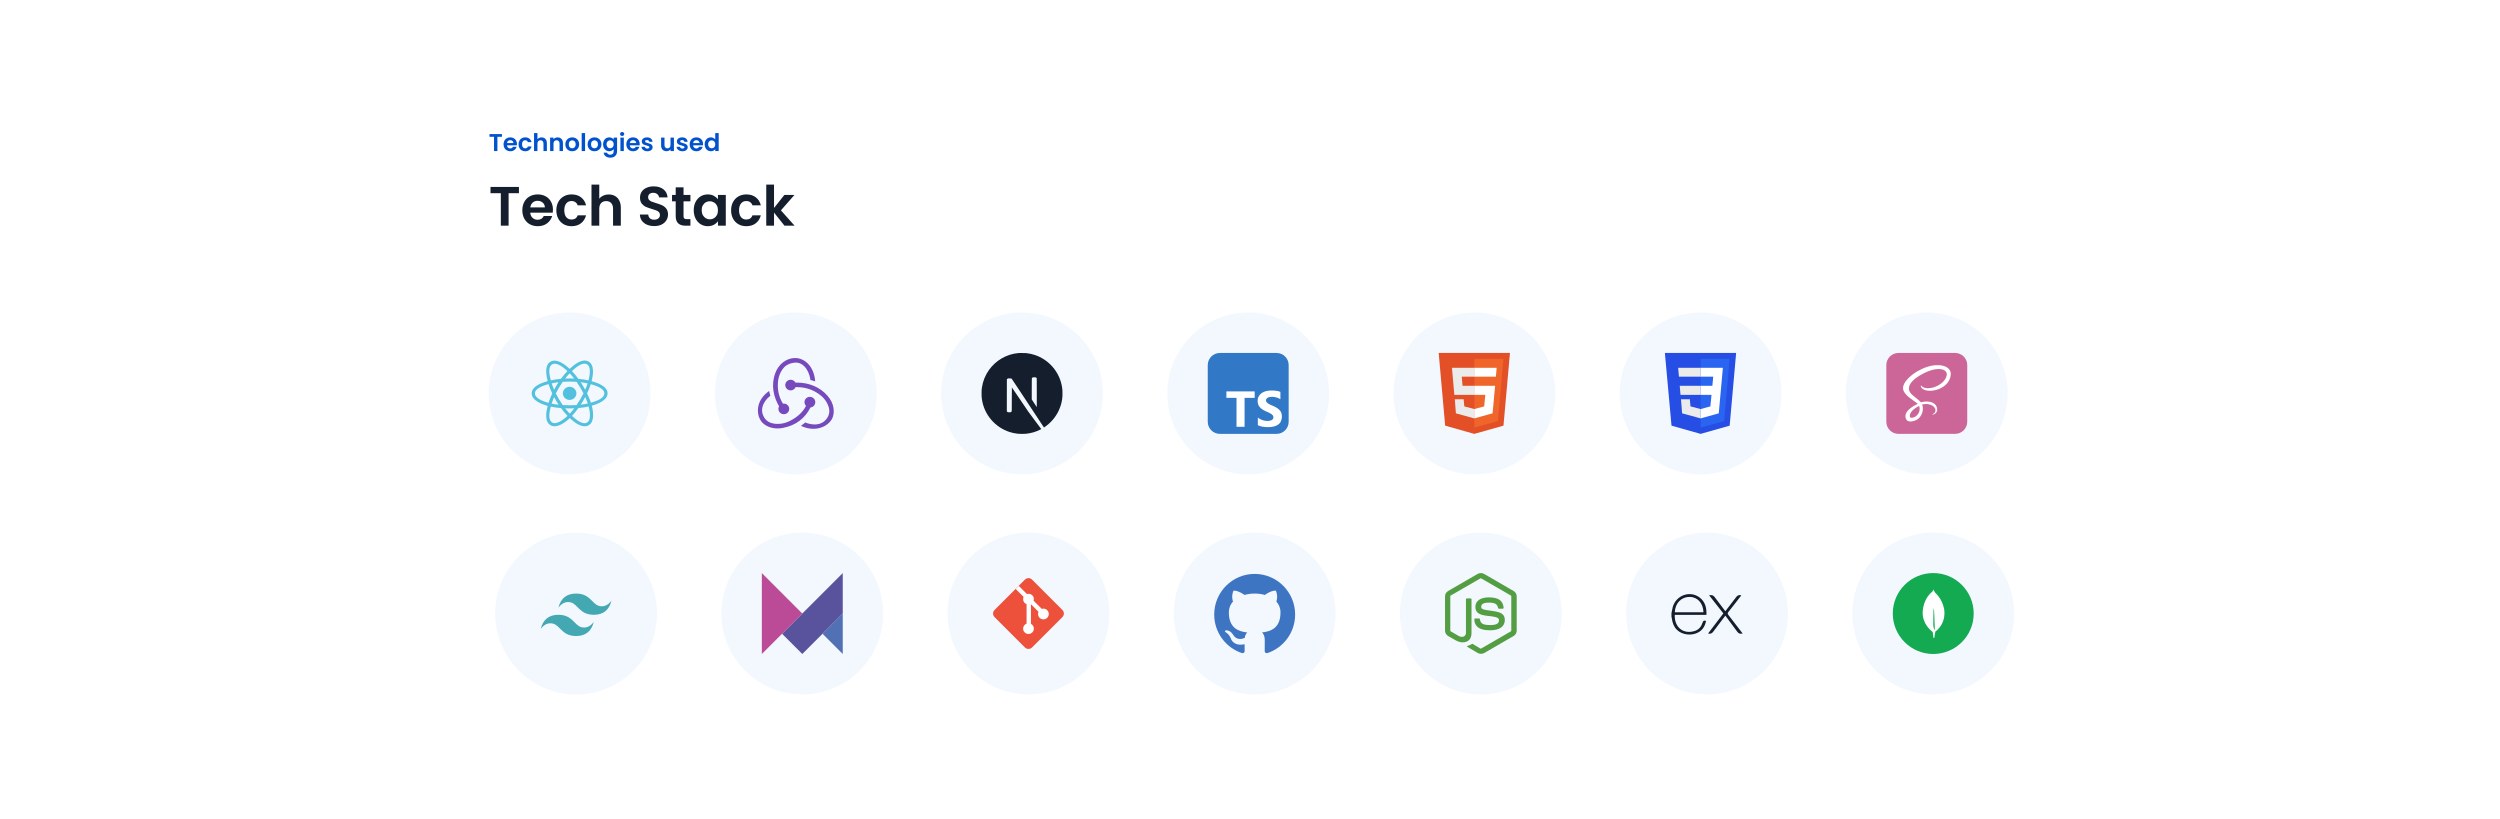 <svg width="1440" height="472" viewBox="0 0 1440 472" fill="none" xmlns="http://www.w3.org/2000/svg">
<rect width="1440" height="472" fill="white"/>
<path d="M289.116 77.228V78.81H286.512V87H284.552V78.81H281.948V77.228H289.116ZM297.756 82.954C297.756 83.234 297.737 83.486 297.7 83.71H292.03C292.077 84.27 292.273 84.709 292.618 85.026C292.963 85.343 293.388 85.502 293.892 85.502C294.62 85.502 295.138 85.189 295.446 84.564H297.56C297.336 85.311 296.907 85.927 296.272 86.412C295.637 86.888 294.858 87.126 293.934 87.126C293.187 87.126 292.515 86.963 291.918 86.636C291.33 86.3 290.868 85.829 290.532 85.222C290.205 84.615 290.042 83.915 290.042 83.122C290.042 82.319 290.205 81.615 290.532 81.008C290.859 80.401 291.316 79.935 291.904 79.608C292.492 79.281 293.169 79.118 293.934 79.118C294.671 79.118 295.329 79.277 295.908 79.594C296.496 79.911 296.949 80.364 297.266 80.952C297.593 81.531 297.756 82.198 297.756 82.954ZM295.726 82.394C295.717 81.89 295.535 81.489 295.18 81.19C294.825 80.882 294.391 80.728 293.878 80.728C293.393 80.728 292.982 80.877 292.646 81.176C292.319 81.465 292.119 81.871 292.044 82.394H295.726ZM298.683 83.122C298.683 82.319 298.846 81.619 299.173 81.022C299.499 80.415 299.952 79.949 300.531 79.622C301.109 79.286 301.772 79.118 302.519 79.118C303.48 79.118 304.273 79.361 304.899 79.846C305.533 80.322 305.958 80.994 306.173 81.862H304.059C303.947 81.526 303.755 81.265 303.485 81.078C303.223 80.882 302.897 80.784 302.505 80.784C301.945 80.784 301.501 80.989 301.175 81.4C300.848 81.801 300.685 82.375 300.685 83.122C300.685 83.859 300.848 84.433 301.175 84.844C301.501 85.245 301.945 85.446 302.505 85.446C303.298 85.446 303.816 85.091 304.059 84.382H306.173C305.958 85.222 305.533 85.889 304.899 86.384C304.264 86.879 303.471 87.126 302.519 87.126C301.772 87.126 301.109 86.963 300.531 86.636C299.952 86.3 299.499 85.833 299.173 85.236C298.846 84.629 298.683 83.925 298.683 83.122ZM311.977 79.132C312.565 79.132 313.087 79.263 313.545 79.524C314.002 79.776 314.357 80.154 314.609 80.658C314.87 81.153 315.001 81.75 315.001 82.45V87H313.041V82.716C313.041 82.1 312.887 81.629 312.579 81.302C312.271 80.966 311.851 80.798 311.319 80.798C310.777 80.798 310.348 80.966 310.031 81.302C309.723 81.629 309.569 82.1 309.569 82.716V87H307.609V76.64H309.569V80.21C309.821 79.874 310.157 79.613 310.577 79.426C310.997 79.23 311.463 79.132 311.977 79.132ZM321.162 79.132C322.086 79.132 322.833 79.426 323.402 80.014C323.972 80.593 324.256 81.405 324.256 82.45V87H322.296V82.716C322.296 82.1 322.142 81.629 321.834 81.302C321.526 80.966 321.106 80.798 320.574 80.798C320.033 80.798 319.604 80.966 319.286 81.302C318.978 81.629 318.824 82.1 318.824 82.716V87H316.864V79.244H318.824V80.21C319.086 79.874 319.417 79.613 319.818 79.426C320.229 79.23 320.677 79.132 321.162 79.132ZM329.564 87.126C328.818 87.126 328.146 86.963 327.548 86.636C326.951 86.3 326.48 85.829 326.134 85.222C325.798 84.615 325.63 83.915 325.63 83.122C325.63 82.329 325.803 81.629 326.148 81.022C326.503 80.415 326.984 79.949 327.59 79.622C328.197 79.286 328.874 79.118 329.62 79.118C330.367 79.118 331.044 79.286 331.65 79.622C332.257 79.949 332.733 80.415 333.078 81.022C333.433 81.629 333.61 82.329 333.61 83.122C333.61 83.915 333.428 84.615 333.064 85.222C332.71 85.829 332.224 86.3 331.608 86.636C331.002 86.963 330.32 87.126 329.564 87.126ZM329.564 85.418C329.919 85.418 330.25 85.334 330.558 85.166C330.876 84.989 331.128 84.727 331.314 84.382C331.501 84.037 331.594 83.617 331.594 83.122C331.594 82.385 331.398 81.82 331.006 81.428C330.624 81.027 330.152 80.826 329.592 80.826C329.032 80.826 328.561 81.027 328.178 81.428C327.805 81.82 327.618 82.385 327.618 83.122C327.618 83.859 327.8 84.429 328.164 84.83C328.538 85.222 329.004 85.418 329.564 85.418ZM337.008 76.64V87H335.048V76.64H337.008ZM342.389 87.126C341.642 87.126 340.97 86.963 340.373 86.636C339.775 86.3 339.304 85.829 338.959 85.222C338.623 84.615 338.455 83.915 338.455 83.122C338.455 82.329 338.627 81.629 338.973 81.022C339.327 80.415 339.808 79.949 340.415 79.622C341.021 79.286 341.698 79.118 342.445 79.118C343.191 79.118 343.868 79.286 344.475 79.622C345.081 79.949 345.557 80.415 345.903 81.022C346.257 81.629 346.435 82.329 346.435 83.122C346.435 83.915 346.253 84.615 345.889 85.222C345.534 85.829 345.049 86.3 344.433 86.636C343.826 86.963 343.145 87.126 342.389 87.126ZM342.389 85.418C342.743 85.418 343.075 85.334 343.383 85.166C343.7 84.989 343.952 84.727 344.139 84.382C344.325 84.037 344.419 83.617 344.419 83.122C344.419 82.385 344.223 81.82 343.831 81.428C343.448 81.027 342.977 80.826 342.417 80.826C341.857 80.826 341.385 81.027 341.003 81.428C340.629 81.82 340.443 82.385 340.443 83.122C340.443 83.859 340.625 84.429 340.989 84.83C341.362 85.222 341.829 85.418 342.389 85.418ZM350.91 79.118C351.489 79.118 351.998 79.235 352.436 79.468C352.875 79.692 353.22 79.986 353.472 80.35V79.244H355.446V87.056C355.446 87.775 355.302 88.414 355.012 88.974C354.723 89.543 354.289 89.991 353.71 90.318C353.132 90.654 352.432 90.822 351.61 90.822C350.509 90.822 349.604 90.565 348.894 90.052C348.194 89.539 347.798 88.839 347.704 87.952H349.65C349.753 88.307 349.972 88.587 350.308 88.792C350.654 89.007 351.069 89.114 351.554 89.114C352.124 89.114 352.586 88.941 352.94 88.596C353.295 88.26 353.472 87.747 353.472 87.056V85.852C353.22 86.216 352.87 86.519 352.422 86.762C351.984 87.005 351.48 87.126 350.91 87.126C350.257 87.126 349.66 86.958 349.118 86.622C348.577 86.286 348.148 85.815 347.83 85.208C347.522 84.592 347.368 83.887 347.368 83.094C347.368 82.31 347.522 81.615 347.83 81.008C348.148 80.401 348.572 79.935 349.104 79.608C349.646 79.281 350.248 79.118 350.91 79.118ZM353.472 83.122C353.472 82.646 353.379 82.24 353.192 81.904C353.006 81.559 352.754 81.297 352.436 81.12C352.119 80.933 351.778 80.84 351.414 80.84C351.05 80.84 350.714 80.929 350.406 81.106C350.098 81.283 349.846 81.545 349.65 81.89C349.464 82.226 349.37 82.627 349.37 83.094C349.37 83.561 349.464 83.971 349.65 84.326C349.846 84.671 350.098 84.937 350.406 85.124C350.724 85.311 351.06 85.404 351.414 85.404C351.778 85.404 352.119 85.315 352.436 85.138C352.754 84.951 353.006 84.69 353.192 84.354C353.379 84.009 353.472 83.598 353.472 83.122ZM358.355 78.32C358.009 78.32 357.72 78.213 357.487 77.998C357.263 77.774 357.151 77.499 357.151 77.172C357.151 76.845 357.263 76.575 357.487 76.36C357.72 76.136 358.009 76.024 358.355 76.024C358.7 76.024 358.985 76.136 359.209 76.36C359.442 76.575 359.559 76.845 359.559 77.172C359.559 77.499 359.442 77.774 359.209 77.998C358.985 78.213 358.7 78.32 358.355 78.32ZM359.321 79.244V87H357.361V79.244H359.321ZM368.467 82.954C368.467 83.234 368.448 83.486 368.411 83.71H362.741C362.788 84.27 362.984 84.709 363.329 85.026C363.674 85.343 364.099 85.502 364.603 85.502C365.331 85.502 365.849 85.189 366.157 84.564H368.271C368.047 85.311 367.618 85.927 366.983 86.412C366.348 86.888 365.569 87.126 364.645 87.126C363.898 87.126 363.226 86.963 362.629 86.636C362.041 86.3 361.579 85.829 361.243 85.222C360.916 84.615 360.753 83.915 360.753 83.122C360.753 82.319 360.916 81.615 361.243 81.008C361.57 80.401 362.027 79.935 362.615 79.608C363.203 79.281 363.88 79.118 364.645 79.118C365.382 79.118 366.04 79.277 366.619 79.594C367.207 79.911 367.66 80.364 367.977 80.952C368.304 81.531 368.467 82.198 368.467 82.954ZM366.437 82.394C366.428 81.89 366.246 81.489 365.891 81.19C365.536 80.882 365.102 80.728 364.589 80.728C364.104 80.728 363.693 80.877 363.357 81.176C363.03 81.465 362.83 81.871 362.755 82.394H366.437ZM372.866 87.126C372.231 87.126 371.662 87.014 371.158 86.79C370.654 86.557 370.252 86.244 369.954 85.852C369.664 85.46 369.506 85.026 369.478 84.55H371.452C371.489 84.849 371.634 85.096 371.886 85.292C372.147 85.488 372.469 85.586 372.852 85.586C373.225 85.586 373.514 85.511 373.72 85.362C373.934 85.213 374.042 85.021 374.042 84.788C374.042 84.536 373.911 84.349 373.65 84.228C373.398 84.097 372.992 83.957 372.432 83.808C371.853 83.668 371.377 83.523 371.004 83.374C370.64 83.225 370.322 82.996 370.052 82.688C369.79 82.38 369.66 81.965 369.66 81.442C369.66 81.013 369.781 80.621 370.024 80.266C370.276 79.911 370.63 79.631 371.088 79.426C371.554 79.221 372.1 79.118 372.726 79.118C373.65 79.118 374.387 79.351 374.938 79.818C375.488 80.275 375.792 80.896 375.848 81.68H373.972C373.944 81.372 373.813 81.129 373.58 80.952C373.356 80.765 373.052 80.672 372.67 80.672C372.315 80.672 372.04 80.737 371.844 80.868C371.657 80.999 371.564 81.181 371.564 81.414C371.564 81.675 371.694 81.876 371.956 82.016C372.217 82.147 372.623 82.282 373.174 82.422C373.734 82.562 374.196 82.707 374.56 82.856C374.924 83.005 375.236 83.239 375.498 83.556C375.768 83.864 375.908 84.275 375.918 84.788C375.918 85.236 375.792 85.637 375.54 85.992C375.297 86.347 374.942 86.627 374.476 86.832C374.018 87.028 373.482 87.126 372.866 87.126ZM388.184 79.244V87H386.21V86.02C385.958 86.356 385.627 86.622 385.216 86.818C384.815 87.005 384.376 87.098 383.9 87.098C383.294 87.098 382.757 86.972 382.29 86.72C381.824 86.459 381.455 86.081 381.184 85.586C380.923 85.082 380.792 84.485 380.792 83.794V79.244H382.752V83.514C382.752 84.13 382.906 84.606 383.214 84.942C383.522 85.269 383.942 85.432 384.474 85.432C385.016 85.432 385.44 85.269 385.748 84.942C386.056 84.606 386.21 84.13 386.21 83.514V79.244H388.184ZM393.086 87.126C392.452 87.126 391.882 87.014 391.378 86.79C390.874 86.557 390.473 86.244 390.174 85.852C389.885 85.46 389.726 85.026 389.698 84.55H391.672C391.71 84.849 391.854 85.096 392.106 85.292C392.368 85.488 392.69 85.586 393.072 85.586C393.446 85.586 393.735 85.511 393.94 85.362C394.155 85.213 394.262 85.021 394.262 84.788C394.262 84.536 394.132 84.349 393.87 84.228C393.618 84.097 393.212 83.957 392.652 83.808C392.074 83.668 391.598 83.523 391.224 83.374C390.86 83.225 390.543 82.996 390.272 82.688C390.011 82.38 389.88 81.965 389.88 81.442C389.88 81.013 390.002 80.621 390.244 80.266C390.496 79.911 390.851 79.631 391.308 79.426C391.775 79.221 392.321 79.118 392.946 79.118C393.87 79.118 394.608 79.351 395.158 79.818C395.709 80.275 396.012 80.896 396.068 81.68H394.192C394.164 81.372 394.034 81.129 393.8 80.952C393.576 80.765 393.273 80.672 392.89 80.672C392.536 80.672 392.26 80.737 392.064 80.868C391.878 80.999 391.784 81.181 391.784 81.414C391.784 81.675 391.915 81.876 392.176 82.016C392.438 82.147 392.844 82.282 393.394 82.422C393.954 82.562 394.416 82.707 394.78 82.856C395.144 83.005 395.457 83.239 395.718 83.556C395.989 83.864 396.129 84.275 396.138 84.788C396.138 85.236 396.012 85.637 395.76 85.992C395.518 86.347 395.163 86.627 394.696 86.832C394.239 87.028 393.702 87.126 393.086 87.126ZM404.957 82.954C404.957 83.234 404.939 83.486 404.901 83.71H399.231C399.278 84.27 399.474 84.709 399.819 85.026C400.165 85.343 400.589 85.502 401.093 85.502C401.821 85.502 402.339 85.189 402.647 84.564H404.761C404.537 85.311 404.108 85.927 403.473 86.412C402.839 86.888 402.059 87.126 401.135 87.126C400.389 87.126 399.717 86.963 399.119 86.636C398.531 86.3 398.069 85.829 397.733 85.222C397.407 84.615 397.243 83.915 397.243 83.122C397.243 82.319 397.407 81.615 397.733 81.008C398.06 80.401 398.517 79.935 399.105 79.608C399.693 79.281 400.37 79.118 401.135 79.118C401.873 79.118 402.531 79.277 403.109 79.594C403.697 79.911 404.15 80.364 404.467 80.952C404.794 81.531 404.957 82.198 404.957 82.954ZM402.927 82.394C402.918 81.89 402.736 81.489 402.381 81.19C402.027 80.882 401.593 80.728 401.079 80.728C400.594 80.728 400.183 80.877 399.847 81.176C399.521 81.465 399.32 81.871 399.245 82.394H402.927ZM405.884 83.094C405.884 82.31 406.038 81.615 406.346 81.008C406.663 80.401 407.093 79.935 407.634 79.608C408.175 79.281 408.777 79.118 409.44 79.118C409.944 79.118 410.425 79.23 410.882 79.454C411.339 79.669 411.703 79.958 411.974 80.322V76.64H413.962V87H411.974V85.852C411.731 86.235 411.391 86.543 410.952 86.776C410.513 87.009 410.005 87.126 409.426 87.126C408.773 87.126 408.175 86.958 407.634 86.622C407.093 86.286 406.663 85.815 406.346 85.208C406.038 84.592 405.884 83.887 405.884 83.094ZM411.988 83.122C411.988 82.646 411.895 82.24 411.708 81.904C411.521 81.559 411.269 81.297 410.952 81.12C410.635 80.933 410.294 80.84 409.93 80.84C409.566 80.84 409.23 80.929 408.922 81.106C408.614 81.283 408.362 81.545 408.166 81.89C407.979 82.226 407.886 82.627 407.886 83.094C407.886 83.561 407.979 83.971 408.166 84.326C408.362 84.671 408.614 84.937 408.922 85.124C409.239 85.311 409.575 85.404 409.93 85.404C410.294 85.404 410.635 85.315 410.952 85.138C411.269 84.951 411.521 84.69 411.708 84.354C411.895 84.009 411.988 83.598 411.988 83.122Z" fill="#0252CD"/>
<path d="M298.908 107.664V111.28H292.956V130H288.476V111.28H282.524V107.664H298.908ZM318.497 120.752C318.497 121.392 318.454 121.968 318.369 122.48H305.409C305.515 123.76 305.963 124.763 306.753 125.488C307.542 126.213 308.513 126.576 309.665 126.576C311.329 126.576 312.513 125.861 313.217 124.432H318.049C317.537 126.139 316.555 127.547 315.105 128.656C313.654 129.744 311.873 130.288 309.761 130.288C308.054 130.288 306.518 129.915 305.153 129.168C303.809 128.4 302.753 127.323 301.985 125.936C301.238 124.549 300.865 122.949 300.865 121.136C300.865 119.301 301.238 117.691 301.985 116.304C302.731 114.917 303.777 113.851 305.121 113.104C306.465 112.357 308.011 111.984 309.761 111.984C311.446 111.984 312.95 112.347 314.273 113.072C315.617 113.797 316.651 114.832 317.377 116.176C318.123 117.499 318.497 119.024 318.497 120.752ZM313.857 119.472C313.835 118.32 313.419 117.403 312.609 116.72C311.798 116.016 310.806 115.664 309.633 115.664C308.523 115.664 307.585 116.005 306.817 116.688C306.07 117.349 305.611 118.277 305.441 119.472H313.857ZM320.455 121.136C320.455 119.301 320.828 117.701 321.575 116.336C322.321 114.949 323.356 113.883 324.679 113.136C326.001 112.368 327.516 111.984 329.223 111.984C331.42 111.984 333.233 112.539 334.663 113.648C336.113 114.736 337.084 116.272 337.575 118.256H332.743C332.487 117.488 332.049 116.891 331.431 116.464C330.833 116.016 330.087 115.792 329.191 115.792C327.911 115.792 326.897 116.261 326.151 117.2C325.404 118.117 325.031 119.429 325.031 121.136C325.031 122.821 325.404 124.133 326.151 125.072C326.897 125.989 327.911 126.448 329.191 126.448C331.004 126.448 332.188 125.637 332.743 124.016H337.575C337.084 125.936 336.113 127.461 334.663 128.592C333.212 129.723 331.399 130.288 329.223 130.288C327.516 130.288 326.001 129.915 324.679 129.168C323.356 128.4 322.321 127.333 321.575 125.968C320.828 124.581 320.455 122.971 320.455 121.136ZM350.681 112.016C352.025 112.016 353.219 112.315 354.265 112.912C355.31 113.488 356.121 114.352 356.697 115.504C357.294 116.635 357.593 118 357.593 119.6V130H353.113V120.208C353.113 118.8 352.761 117.723 352.057 116.976C351.353 116.208 350.393 115.824 349.177 115.824C347.939 115.824 346.958 116.208 346.233 116.976C345.529 117.723 345.177 118.8 345.177 120.208V130H340.697V106.32H345.177V114.48C345.753 113.712 346.521 113.115 347.481 112.688C348.441 112.24 349.507 112.016 350.681 112.016ZM376.87 130.224C375.313 130.224 373.905 129.957 372.646 129.424C371.409 128.891 370.427 128.123 369.702 127.12C368.977 126.117 368.603 124.933 368.582 123.568H373.382C373.446 124.485 373.766 125.211 374.342 125.744C374.939 126.277 375.75 126.544 376.774 126.544C377.819 126.544 378.641 126.299 379.238 125.808C379.835 125.296 380.134 124.635 380.134 123.824C380.134 123.163 379.931 122.619 379.526 122.192C379.121 121.765 378.609 121.435 377.99 121.2C377.393 120.944 376.561 120.667 375.494 120.368C374.043 119.941 372.859 119.525 371.942 119.12C371.046 118.693 370.267 118.064 369.606 117.232C368.966 116.379 368.646 115.248 368.646 113.84C368.646 112.517 368.977 111.365 369.638 110.384C370.299 109.403 371.227 108.656 372.422 108.144C373.617 107.611 374.982 107.344 376.518 107.344C378.822 107.344 380.689 107.909 382.118 109.04C383.569 110.149 384.369 111.707 384.518 113.712H379.59C379.547 112.944 379.217 112.315 378.598 111.824C378.001 111.312 377.201 111.056 376.198 111.056C375.323 111.056 374.619 111.28 374.086 111.728C373.574 112.176 373.318 112.827 373.318 113.68C373.318 114.277 373.51 114.779 373.894 115.184C374.299 115.568 374.79 115.888 375.366 116.144C375.963 116.379 376.795 116.656 377.862 116.976C379.313 117.403 380.497 117.829 381.414 118.256C382.331 118.683 383.121 119.323 383.782 120.176C384.443 121.029 384.774 122.149 384.774 123.536C384.774 124.731 384.465 125.84 383.846 126.864C383.227 127.888 382.321 128.709 381.126 129.328C379.931 129.925 378.513 130.224 376.87 130.224ZM393.714 115.952V124.528C393.714 125.125 393.853 125.563 394.13 125.84C394.429 126.096 394.919 126.224 395.602 126.224H397.682V130H394.866C391.09 130 389.202 128.165 389.202 124.496V115.952H387.09V112.272H389.202V107.888H393.714V112.272H397.682V115.952H393.714ZM399.592 121.072C399.592 119.28 399.944 117.691 400.648 116.304C401.374 114.917 402.344 113.851 403.56 113.104C404.798 112.357 406.174 111.984 407.688 111.984C409.011 111.984 410.163 112.251 411.144 112.784C412.147 113.317 412.947 113.989 413.544 114.8V112.272H418.056V130H413.544V127.408C412.968 128.24 412.168 128.933 411.144 129.488C410.142 130.021 408.979 130.288 407.656 130.288C406.163 130.288 404.798 129.904 403.56 129.136C402.344 128.368 401.374 127.291 400.648 125.904C399.944 124.496 399.592 122.885 399.592 121.072ZM413.544 121.136C413.544 120.048 413.331 119.12 412.904 118.352C412.478 117.563 411.902 116.965 411.176 116.56C410.451 116.133 409.672 115.92 408.84 115.92C408.008 115.92 407.24 116.123 406.536 116.528C405.832 116.933 405.256 117.531 404.808 118.32C404.382 119.088 404.168 120.005 404.168 121.072C404.168 122.139 404.382 123.077 404.808 123.888C405.256 124.677 405.832 125.285 406.536 125.712C407.262 126.139 408.03 126.352 408.84 126.352C409.672 126.352 410.451 126.149 411.176 125.744C411.902 125.317 412.478 124.72 412.904 123.952C413.331 123.163 413.544 122.224 413.544 121.136ZM421.12 121.136C421.12 119.301 421.493 117.701 422.24 116.336C422.986 114.949 424.021 113.883 425.344 113.136C426.666 112.368 428.181 111.984 429.888 111.984C432.085 111.984 433.898 112.539 435.328 113.648C436.778 114.736 437.749 116.272 438.24 118.256H433.408C433.152 117.488 432.714 116.891 432.096 116.464C431.498 116.016 430.752 115.792 429.856 115.792C428.576 115.792 427.562 116.261 426.816 117.2C426.069 118.117 425.696 119.429 425.696 121.136C425.696 122.821 426.069 124.133 426.816 125.072C427.562 125.989 428.576 126.448 429.856 126.448C431.669 126.448 432.853 125.637 433.408 124.016H438.24C437.749 125.936 436.778 127.461 435.328 128.592C433.877 129.723 432.064 130.288 429.888 130.288C428.181 130.288 426.666 129.915 425.344 129.168C424.021 128.4 422.986 127.333 422.24 125.968C421.493 124.581 421.12 122.971 421.12 121.136ZM451.858 130L445.842 122.448V130H441.362V106.32H445.842V119.792L451.794 112.272H457.618L449.81 121.168L457.682 130H451.858Z" fill="#151E2C"/>
<circle cx="328.11" cy="226.61" r="46.61" fill="#F3F8FF"/>
<path d="M332.012 226.575C332.012 224.486 330.265 222.792 328.11 222.792C325.955 222.792 324.208 224.486 324.208 226.575C324.208 228.665 325.955 230.358 328.11 230.358C330.265 230.358 332.012 228.665 332.012 226.575Z" fill="#53C1DE"/>
<path fill-rule="evenodd" clip-rule="evenodd" d="M340.782 219.551C341.606 216.305 342.642 210.284 338.99 208.243C335.356 206.211 330.627 210.105 328.13 212.442C325.64 210.128 320.777 206.251 317.129 208.298C313.496 210.337 314.617 216.258 315.459 219.525C312.07 220.458 306.261 222.468 306.261 226.575C306.261 230.67 312.064 232.857 315.433 233.789C314.587 237.074 313.523 242.91 317.161 244.945C320.822 246.992 325.67 243.207 328.19 240.844C330.703 243.195 335.387 247.005 339.022 244.965C342.669 242.918 341.719 236.979 340.877 233.693C344.142 232.758 349.958 230.619 349.958 226.575C349.958 222.508 344.117 220.481 340.782 219.551ZM340.368 231.951C339.815 230.254 339.068 228.449 338.155 226.584C339.027 224.763 339.744 222.982 340.282 221.295C342.727 221.982 348.091 223.553 348.091 226.575C348.091 229.625 342.944 231.211 340.368 231.951ZM338.087 243.399C335.375 244.921 331.346 241.277 329.49 239.546C330.721 238.24 331.952 236.722 333.153 235.036C335.265 234.855 337.261 234.558 339.071 234.152C339.664 236.476 340.811 241.87 338.087 243.399ZM318.093 243.377C315.381 241.86 316.621 236.653 317.243 234.233C319.032 234.617 321.014 234.893 323.131 235.059C324.34 236.709 325.606 238.225 326.882 239.553C325.306 241.031 320.818 244.9 318.093 243.377ZM308.127 226.575C308.127 223.514 313.459 221.954 315.96 221.268C316.507 222.993 317.224 224.796 318.09 226.619C317.213 228.47 316.486 230.301 315.934 232.046C313.549 231.384 308.127 229.639 308.127 226.575ZM318.064 209.865C320.788 208.336 325.014 212.059 326.822 213.734C325.552 215.056 324.298 216.561 323.099 218.201C321.044 218.385 319.077 218.682 317.268 219.079C316.59 216.444 315.344 211.392 318.064 209.865ZM334.488 220.168C335.882 220.338 337.218 220.565 338.472 220.843C338.096 222.013 337.626 223.237 337.074 224.491C336.272 223.017 335.412 221.573 334.488 220.168ZM328.13 215.028C328.991 215.932 329.853 216.942 330.702 218.038C328.981 217.959 327.258 217.958 325.537 218.036C326.386 216.951 327.256 215.943 328.13 215.028ZM319.161 224.49C318.617 223.24 318.152 222.011 317.772 220.824C319.019 220.553 320.349 220.332 321.734 220.165C320.807 221.566 319.948 223.01 319.161 224.49ZM321.774 233.115C320.343 232.96 318.993 232.75 317.747 232.487C318.132 231.279 318.608 230.024 319.163 228.747C319.961 230.242 320.833 231.7 321.774 233.115ZM328.182 238.25C327.297 237.325 326.415 236.301 325.553 235.2C327.283 235.266 329.017 235.266 330.747 235.191C329.896 236.312 329.037 237.337 328.182 238.25ZM337.091 228.682C337.676 229.973 338.168 231.221 338.559 232.409C337.292 232.689 335.924 232.915 334.483 233.082C335.414 231.651 336.288 230.184 337.091 228.682ZM332.111 233.302C329.464 233.485 326.801 233.483 324.153 233.317C322.648 231.186 321.309 228.945 320.153 226.619C321.304 224.297 322.633 222.06 324.13 219.933C326.78 219.739 329.446 219.738 332.096 219.934C333.58 222.061 334.908 224.292 336.085 226.593C334.922 228.913 333.585 231.154 332.111 233.302ZM338.058 209.811C340.782 211.334 339.57 216.745 338.975 219.098C337.162 218.692 335.193 218.391 333.132 218.203C331.931 216.545 330.687 215.038 329.438 213.733C331.269 212.022 335.36 208.302 338.058 209.811Z" fill="#53C1DE"/>
<circle cx="458.396" cy="226.61" r="46.61" fill="#F3F8FF"/>
<path d="M466.826 234.703C468.439 234.539 469.662 233.172 469.607 231.532C469.551 229.892 468.161 228.58 466.493 228.58H466.381C464.657 228.634 463.323 230.056 463.379 231.751C463.434 232.571 463.768 233.281 464.268 233.773C462.378 237.436 459.486 240.115 455.149 242.357C452.202 243.887 449.143 244.434 446.085 244.051C443.583 243.723 441.637 242.63 440.413 240.826C438.634 238.147 438.467 235.249 439.968 232.352C441.025 230.275 442.693 228.744 443.75 227.978C443.527 227.268 443.193 226.065 443.027 225.19C434.964 230.931 435.798 238.694 438.245 242.357C440.08 245.09 443.805 246.785 447.92 246.785C449.032 246.785 450.144 246.675 451.257 246.402C458.374 245.036 463.768 240.881 466.826 234.703ZM476.613 227.924C472.387 223.058 466.159 220.379 459.041 220.379H458.152C457.651 219.395 456.595 218.739 455.427 218.739H455.316C453.592 218.794 452.258 220.215 452.313 221.91C452.369 223.55 453.759 224.862 455.427 224.862H455.538C456.761 224.808 457.818 224.042 458.263 223.003H459.264C463.49 223.003 467.493 224.206 471.108 226.557C473.888 228.361 475.89 230.712 477.002 233.555C477.948 235.851 477.892 238.092 476.891 240.006C475.334 242.903 472.721 244.489 469.273 244.489C467.049 244.489 464.936 243.833 463.823 243.341C463.212 243.887 462.1 244.762 461.321 245.309C463.712 246.402 466.159 247.004 468.494 247.004C473.833 247.004 477.781 244.106 479.282 241.209C480.895 238.038 480.783 232.571 476.613 227.924ZM448.365 235.632C448.421 237.272 449.811 238.584 451.479 238.584H451.59C453.314 238.53 454.648 237.108 454.593 235.413C454.537 233.773 453.147 232.461 451.479 232.461H451.368C451.257 232.461 451.09 232.461 450.979 232.516C448.699 228.798 447.753 224.753 448.087 220.379C448.309 217.099 449.422 214.256 451.368 211.905C452.98 209.882 456.094 208.898 458.207 208.844C464.102 208.734 466.604 215.951 466.771 218.848C467.493 219.012 468.717 219.395 469.551 219.669C468.884 210.812 463.323 206.22 457.985 206.22C452.98 206.22 448.365 209.773 446.53 215.022C443.972 222.019 445.64 228.744 448.754 234.047C448.476 234.429 448.309 235.031 448.365 235.632Z" fill="#764ABC"/>
<circle cx="588.682" cy="226.61" r="46.61" fill="#F3F8FF"/>
<g clip-path="url(#clip0_3316_22001)">
<path d="M587.156 203.318C587.055 203.327 586.737 203.359 586.449 203.381C579.829 203.978 573.628 207.55 569.701 213.039C567.514 216.091 566.115 219.554 565.587 223.221C565.4 224.501 565.377 224.879 565.377 226.615C565.377 228.35 565.4 228.728 565.587 230.009C566.853 238.76 573.082 246.112 581.529 248.837C583.041 249.324 584.636 249.657 586.449 249.857C587.156 249.935 590.208 249.935 590.915 249.857C594.045 249.511 596.696 248.736 599.312 247.402C599.713 247.197 599.79 247.142 599.735 247.096C599.699 247.069 597.99 244.778 595.94 242.008L592.213 236.974L587.543 230.063C584.973 226.264 582.859 223.157 582.841 223.157C582.823 223.152 582.805 226.223 582.795 229.972C582.782 236.537 582.777 236.801 582.695 236.956C582.577 237.179 582.486 237.27 582.294 237.37C582.148 237.443 582.021 237.457 581.333 237.457H580.545L580.335 237.325C580.198 237.238 580.098 237.124 580.03 236.992L579.934 236.787L579.943 227.653L579.957 218.515L580.098 218.337C580.171 218.242 580.326 218.119 580.435 218.059C580.622 217.968 580.695 217.959 581.483 217.959C582.413 217.959 582.568 217.996 582.809 218.26C582.877 218.333 585.406 222.141 588.431 226.729C591.457 231.316 595.594 237.58 597.626 240.655L601.316 246.245L601.503 246.122C603.157 245.046 604.907 243.516 606.292 241.921C609.24 238.537 611.14 234.409 611.778 230.009C611.964 228.728 611.987 228.35 611.987 226.615C611.987 224.879 611.964 224.501 611.778 223.221C610.511 214.47 604.283 207.117 595.835 204.393C594.345 203.91 592.76 203.577 590.983 203.377C590.546 203.331 587.534 203.281 587.156 203.318ZM596.696 217.412C596.915 217.522 597.093 217.731 597.157 217.95C597.193 218.068 597.202 220.601 597.193 226.309L597.179 234.5L595.735 232.286L594.286 230.072V224.118C594.286 220.269 594.304 218.105 594.332 218C594.405 217.745 594.564 217.545 594.783 217.426C594.97 217.33 595.038 217.321 595.753 217.321C596.428 217.321 596.546 217.33 596.696 217.412Z" fill="#151E2C"/>
</g>
<circle cx="718.969" cy="226.61" r="46.61" fill="#F3F8FF"/>
<g clip-path="url(#clip1_3316_22001)">
<path d="M735.282 203.305H702.655C698.793 203.305 695.663 206.435 695.663 210.297V242.924C695.663 246.785 698.793 249.915 702.655 249.915H735.282C739.143 249.915 742.273 246.785 742.273 242.924V210.297C742.273 206.435 739.143 203.305 735.282 203.305Z" fill="#3178C6"/>
<path d="M716.874 229.159H722.701V225.427H706.405V229.159H712.232V245.819H716.874V229.159ZM724.521 244.908C725.259 245.291 726.16 245.573 727.161 245.764C728.163 245.955 729.255 246.046 730.348 246.046C731.44 246.046 732.441 245.946 733.443 245.737C734.444 245.527 735.264 245.181 735.992 244.735C736.729 244.253 737.357 243.643 737.721 242.824C738.086 242.004 738.368 241.094 738.368 239.91C738.368 239.082 738.24 238.363 737.995 237.726C737.749 237.088 737.394 236.542 736.902 236.087C736.438 235.604 735.901 235.177 735.264 234.812C734.626 234.448 733.898 234.066 733.079 233.72C732.478 233.474 731.986 233.238 731.44 233.001C730.967 232.764 730.557 232.527 730.257 232.291C729.92 232.045 729.665 231.79 729.483 231.526C729.301 231.253 729.21 230.953 729.21 230.616C729.21 230.306 729.291 230.024 729.455 229.769C729.62 229.514 729.847 229.305 730.138 229.123C730.43 228.941 730.794 228.804 731.231 228.704C731.659 228.604 732.132 228.558 732.687 228.558C733.07 228.558 733.47 228.587 733.871 228.644C734.289 228.701 734.717 228.79 735.145 228.908C735.573 229.026 735.992 229.172 736.42 229.354C736.82 229.536 737.193 229.745 737.512 229.982V225.703C736.82 225.439 736.056 225.239 735.236 225.112C734.417 224.984 733.507 224.921 732.414 224.921C731.322 224.921 730.32 225.039 729.319 225.266C728.318 225.494 727.498 225.858 726.77 226.359C726.033 226.85 725.495 227.451 725.04 228.271C724.612 229.035 724.403 229.909 724.403 231.002C724.403 232.367 724.794 233.551 725.586 234.461C726.369 235.462 727.589 236.191 729.137 236.919C729.765 237.174 730.32 237.429 730.867 237.675C731.413 237.92 731.868 238.175 732.232 238.439C732.623 238.703 732.933 238.995 733.142 239.304C733.37 239.614 733.488 239.978 733.488 240.397C733.488 240.688 733.417 240.961 733.279 241.216C733.141 241.471 732.924 241.689 732.633 241.871C732.341 242.053 731.986 242.199 731.54 242.308C731.112 242.408 730.63 242.463 729.993 242.463C728.991 242.463 727.99 242.29 727.079 241.944C726.078 241.598 725.168 241.079 724.521 240.539V244.908Z" fill="white"/>
</g>
<circle cx="849.254" cy="226.61" r="46.61" fill="#F3F8FF"/>
<g clip-path="url(#clip2_3316_22001)">
<path d="M832.413 245.181L828.681 203.305H869.738L866.005 245.181L849.164 249.915" fill="#E34F26"/>
<path d="M849.255 246.274L862.819 242.541L866.005 206.673H849.255" fill="#EF652A"/>
<path d="M849.254 222.24H842.427L841.971 216.96H849.254V211.862H836.327L837.693 227.429H849.254V222.24ZM849.163 235.623L843.428 234.075L843.064 229.978H837.966L838.603 238.081L849.163 240.994V235.623Z" fill="#EBEBEB"/>
<path d="M849.163 222.24V227.429H855.536L854.898 234.075L849.163 235.623V240.994L859.723 238.081L861.18 222.24H849.163ZM849.163 211.862V216.96H861.635L862.09 211.862H849.163Z" fill="white"/>
</g>
<circle cx="979.54" cy="226.61" r="46.61" fill="#F3F8FF"/>
<g clip-path="url(#clip3_3316_22001)">
<path d="M962.788 245.181L958.965 203.305H1000.02L996.289 245.181L979.539 249.915" fill="#264DE4"/>
<path d="M979.539 206.673V246.274L993.103 242.541L996.29 206.673" fill="#2965F1"/>
<path d="M966.612 211.862H979.539V216.96H967.067M967.523 222.24H979.539V227.429H967.978M968.251 229.978H973.349L973.713 234.075L979.539 235.623V240.994L968.888 238.081" fill="#EBEBEB"/>
<path d="M979.539 222.24V227.429H985.821L985.183 234.075L979.539 235.623V240.994L990.008 238.081L992.375 211.862H979.539V216.96H986.822L986.321 222.24H979.539Z" fill="white"/>
</g>
<circle cx="1109.83" cy="226.61" r="46.61" fill="#F3F8FF"/>
<g clip-path="url(#clip4_3316_22001)">
<path d="M1126.14 203.305H1093.51C1089.65 203.305 1086.52 206.435 1086.52 210.297V242.924C1086.52 246.785 1089.65 249.915 1093.51 249.915H1126.14C1130 249.915 1133.13 246.785 1133.13 242.924V210.297C1133.13 206.435 1130 203.305 1126.14 203.305Z" fill="#CC6699"/>
<path d="M1110.01 211.316C1101.27 214.32 1095.62 220.42 1096.17 224.061C1096.72 227.703 1102.18 230.616 1104.64 232.528C1101.45 234.166 1097.44 236.624 1097.54 239.81C1097.72 244.18 1102.45 242.815 1104.45 241.54C1106.46 240.266 1108.46 236.715 1107.19 232.983C1110.01 232.254 1112.47 233.165 1113.19 233.711C1116.02 235.714 1114.56 237.99 1113.56 238.354C1112.56 238.718 1113.19 238.9 1113.83 238.718C1114.47 238.536 1115.83 237.626 1115.83 236.078C1115.83 232.163 1111.65 230.343 1106.46 231.708C1103.45 228.522 1099.36 227.065 1099.54 223.606C1099.63 222.332 1100.08 219.054 1108.19 214.958C1116.29 210.861 1122.02 212.5 1121.3 216.232C1120.2 221.876 1110.37 225.7 1106.91 222.423C1106.73 222.058 1106.09 221.785 1106.46 222.787C1108.28 227.339 1123.03 225.245 1123.66 215.595C1123.84 210.497 1116.47 209.131 1110.01 211.316ZM1102.18 240.448C1099.9 241.176 1099.99 239.719 1100.08 239.173C1100.36 237.626 1101.63 235.714 1105.46 233.802C1106.55 237.261 1104.09 239.901 1102.18 240.448Z" fill="white"/>
</g>
<circle cx="331.833" cy="353.39" r="46.61" fill="#F3F8FF"/>
<path d="M321.636 350.04C322.996 344.602 326.395 341.883 331.832 341.883C339.989 341.883 341.009 348.001 345.087 349.02C347.806 349.7 350.185 348.68 352.224 345.961C350.865 351.399 347.466 354.118 342.028 354.118C333.872 354.118 332.852 348.001 328.774 346.981C326.055 346.301 323.676 347.321 321.636 350.04ZM311.44 362.275C312.8 356.837 316.199 354.118 321.636 354.118C329.793 354.118 330.813 360.236 334.891 361.255C337.61 361.935 339.989 360.915 342.028 358.196C340.669 363.634 337.27 366.353 331.832 366.353C323.676 366.353 322.656 360.236 318.578 359.216C315.859 358.536 313.48 359.556 311.44 362.275Z" fill="#44A8B3"/>
<circle cx="462.119" cy="353.39" r="46.61" fill="#F3F8FF"/>
<g clip-path="url(#clip5_3316_22001)">
<path d="M485.423 330.085V353.39L462.118 376.695L450.466 365.042L462.118 353.39L485.423 330.085Z" fill="#59529D"/>
<path d="M485.424 353.39V376.695L473.771 365.042L485.424 353.39Z" fill="#5271B4"/>
<path d="M462.119 353.39L438.813 376.695V330.085L462.119 353.39Z" fill="#BB4B96"/>
</g>
<circle cx="592.404" cy="353.39" r="46.61" fill="#F3F8FF"/>
<path d="M572.865 355.448C571.728 354.311 571.728 352.468 572.865 351.331L590.346 333.851C591.483 332.714 593.326 332.714 594.463 333.851L611.944 351.331C613.081 352.468 613.081 354.311 611.944 355.448L594.463 372.929C593.326 374.066 591.483 374.066 590.346 372.929L572.865 355.448Z" fill="#EE513B"/>
<path d="M586.796 337.457L585.025 339.227L589.597 343.799C589.412 344.196 589.309 344.639 589.309 345.105C589.309 346.43 590.142 347.561 591.312 348.002V359.187C590.142 359.628 589.309 360.759 589.309 362.083C589.309 363.793 590.695 365.179 592.404 365.179C594.114 365.179 595.5 363.793 595.5 362.083C595.5 360.882 594.815 359.841 593.815 359.328V348.018L598.186 352.388C598.01 352.777 597.912 353.208 597.912 353.663C597.912 355.372 599.298 356.758 601.007 356.758C602.717 356.758 604.102 355.372 604.102 353.663C604.102 351.953 602.717 350.568 601.007 350.568C600.675 350.568 600.355 350.62 600.055 350.717L595.361 346.023C595.451 345.733 595.5 345.425 595.5 345.105C595.5 343.396 594.114 342.01 592.404 342.01C592.085 342.01 591.777 342.059 591.487 342.148L586.796 337.457Z" fill="white"/>
<circle cx="722.691" cy="353.39" r="46.61" fill="#F3F8FF"/>
<g clip-path="url(#clip6_3316_22001)">
<path fill-rule="evenodd" clip-rule="evenodd" d="M722.689 330.57C709.821 330.57 699.386 341.045 699.386 353.969C699.386 364.305 706.063 373.075 715.325 376.169C716.49 376.384 716.916 375.662 716.916 375.042C716.916 374.486 716.895 373.015 716.883 371.063C710.4 372.477 709.033 367.926 709.033 367.926C707.974 365.223 706.446 364.504 706.446 364.504C704.329 363.052 706.606 363.081 706.606 363.081C708.944 363.246 710.175 365.492 710.175 365.492C712.254 369.068 715.629 368.036 716.958 367.436C717.169 365.924 717.772 364.893 718.438 364.308C713.262 363.717 707.822 361.711 707.822 352.745C707.822 350.191 708.73 348.102 710.221 346.466C709.981 345.874 709.181 343.496 710.448 340.274C710.448 340.274 712.406 339.646 716.857 342.673C718.717 342.154 720.71 341.895 722.692 341.884C724.672 341.895 726.666 342.154 728.527 342.673C732.976 339.646 734.929 340.274 734.929 340.274C736.201 343.496 735.401 345.874 735.16 346.466C736.655 348.102 737.557 350.191 737.557 352.745C737.557 361.733 732.108 363.711 726.916 364.29C727.752 365.013 728.498 366.44 728.498 368.623C728.498 371.751 728.469 374.274 728.469 375.042C728.469 375.667 728.889 376.396 730.071 376.166C739.325 373.066 745.996 364.302 745.996 353.969C745.996 341.045 735.561 330.57 722.689 330.57Z" fill="#3E75C3"/>
</g>
<circle cx="852.976" cy="353.39" r="46.61" fill="#F3F8FF"/>
<g clip-path="url(#clip7_3316_22001)">
<path d="M852.977 376.608C852.336 376.608 851.737 376.437 851.182 376.138L845.497 372.762C844.642 372.292 845.07 372.121 845.326 372.035C846.48 371.65 846.694 371.565 847.891 370.881C848.019 370.796 848.19 370.838 848.318 370.924L852.678 373.531C852.849 373.617 853.062 373.617 853.191 373.531L870.244 363.658C870.415 363.572 870.501 363.401 870.501 363.188V343.484C870.501 343.27 870.415 343.099 870.244 343.014L853.191 333.183C853.02 333.098 852.806 333.098 852.678 333.183L835.624 343.014C835.453 343.099 835.368 343.313 835.368 343.484V363.188C835.368 363.359 835.453 363.572 835.624 363.658L840.283 366.351C842.805 367.633 844.386 366.137 844.386 364.641V345.194C844.386 344.937 844.6 344.681 844.899 344.681H847.079C847.335 344.681 847.592 344.895 847.592 345.194V364.641C847.592 368.017 845.754 369.984 842.548 369.984C841.565 369.984 840.796 369.984 838.616 368.915L834.128 366.351C833.017 365.709 832.333 364.513 832.333 363.23V343.527C832.333 342.245 833.017 341.048 834.128 340.407L851.182 330.533C852.25 329.935 853.704 329.935 854.772 330.533L871.826 340.407C872.937 341.048 873.621 342.245 873.621 343.527V363.23C873.621 364.513 872.937 365.709 871.826 366.351L854.772 376.224C854.216 376.48 853.575 376.608 852.977 376.608ZM858.234 363.059C850.754 363.059 849.216 359.64 849.216 356.734C849.216 356.477 849.429 356.221 849.729 356.221H851.951C852.208 356.221 852.421 356.392 852.421 356.648C852.763 358.914 853.746 360.025 858.277 360.025C861.867 360.025 863.406 359.213 863.406 357.289C863.406 356.178 862.978 355.366 857.379 354.81C852.721 354.34 849.814 353.315 849.814 349.596C849.814 346.134 852.721 344.082 857.593 344.082C863.064 344.082 865.757 345.963 866.098 350.066C866.098 350.194 866.056 350.323 865.97 350.451C865.885 350.536 865.757 350.622 865.628 350.622H863.406C863.192 350.622 862.978 350.451 862.936 350.237C862.423 347.886 861.098 347.117 857.593 347.117C853.661 347.117 853.191 348.485 853.191 349.511C853.191 350.75 853.746 351.135 859.046 351.819C864.303 352.502 866.782 353.485 866.782 357.161C866.74 360.922 863.662 363.059 858.234 363.059Z" fill="#539E43"/>
</g>
<circle cx="983.263" cy="353.39" r="46.61" fill="#F3F8FF"/>
<path d="M1003.77 364.904C1002.28 365.276 1001.36 364.92 1000.53 363.703L994.64 355.724L993.789 354.619L986.913 363.729C986.127 364.825 985.303 365.302 983.836 364.914L992.642 353.338L984.444 342.881C985.854 342.612 986.828 342.749 987.693 343.986L993.801 352.063L999.953 344.029C1000.74 342.934 1001.59 342.517 1003 342.921L999.825 347.049L995.518 352.541C995.006 353.168 995.076 353.597 995.548 354.204L1003.77 364.904ZM962.765 353.144L963.485 349.675C965.447 342.808 973.483 339.955 979.026 344.198C982.265 346.693 983.07 350.223 982.91 354.177H964.652C964.378 361.295 969.609 365.591 976.278 363.399C978.617 362.629 979.995 360.836 980.684 358.591C981.034 357.466 981.614 357.291 982.693 357.612C982.142 360.419 980.898 362.764 978.271 364.231C974.345 366.428 968.741 365.718 965.793 362.665C964.037 360.893 963.311 358.649 962.986 356.249C962.934 355.852 962.832 355.474 962.755 355.094C962.762 354.444 962.765 353.795 962.765 353.146V353.144ZM964.685 352.667H981.184C981.077 347.521 977.804 343.865 973.332 343.834C968.423 343.796 964.898 347.365 964.685 352.667Z" fill="#151E2C"/>
<circle cx="1113.55" cy="353.39" r="46.61" fill="#F3F8FF"/>
<g clip-path="url(#clip8_3316_22001)">
<path d="M1113.55 376.695C1126.42 376.695 1136.85 366.261 1136.85 353.39C1136.85 340.519 1126.42 330.085 1113.55 330.085C1100.68 330.085 1090.24 340.519 1090.24 353.39C1090.24 366.261 1100.68 376.695 1113.55 376.695Z" fill="#13AA52"/>
<path d="M1119.78 350.542C1118.31 344.046 1114.83 341.909 1114.45 341.093C1114.04 340.517 1113.63 339.493 1113.63 339.493C1113.62 339.476 1113.61 339.445 1113.6 339.416C1113.55 339.992 1113.53 340.214 1112.99 340.795C1112.15 341.454 1107.82 345.083 1107.47 352.464C1107.14 359.348 1112.44 363.45 1113.16 363.973L1113.24 364.031V364.026C1113.24 364.061 1113.47 365.665 1113.62 367.364H1114.19C1114.32 366.163 1114.52 364.97 1114.78 363.79L1114.82 363.76C1115.14 363.53 1115.45 363.28 1115.74 363.011L1115.77 362.982C1117.3 361.574 1120.03 358.318 1120.01 353.126C1120 352.26 1119.93 351.396 1119.78 350.542ZM1113.56 360.086C1113.56 360.086 1113.56 350.431 1113.88 350.433C1114.13 350.433 1114.45 362.887 1114.45 362.887C1114.01 362.834 1113.56 360.837 1113.56 360.086Z" fill="white"/>
</g>
<defs>
<clipPath id="clip0_3316_22001">
<rect width="46.61" height="46.61" fill="white" transform="translate(565.377 203.305)"/>
</clipPath>
<clipPath id="clip1_3316_22001">
<rect width="46.61" height="46.61" fill="white" transform="translate(695.663 203.305)"/>
</clipPath>
<clipPath id="clip2_3316_22001">
<rect width="46.61" height="46.61" fill="white" transform="translate(825.949 203.305)"/>
</clipPath>
<clipPath id="clip3_3316_22001">
<rect width="46.61" height="46.61" fill="white" transform="translate(956.234 203.305)"/>
</clipPath>
<clipPath id="clip4_3316_22001">
<rect width="46.61" height="46.61" fill="white" transform="translate(1086.52 203.305)"/>
</clipPath>
<clipPath id="clip5_3316_22001">
<rect width="46.61" height="46.61" fill="white" transform="translate(438.813 330.085)"/>
</clipPath>
<clipPath id="clip6_3316_22001">
<rect width="46.61" height="46.61" fill="white" transform="translate(699.386 330.085)"/>
</clipPath>
<clipPath id="clip7_3316_22001">
<rect width="46.61" height="46.61" fill="white" transform="translate(829.671 330.085)"/>
</clipPath>
<clipPath id="clip8_3316_22001">
<rect width="46.61" height="46.61" fill="white" transform="translate(1090.24 330.085)"/>
</clipPath>
</defs>
</svg>
